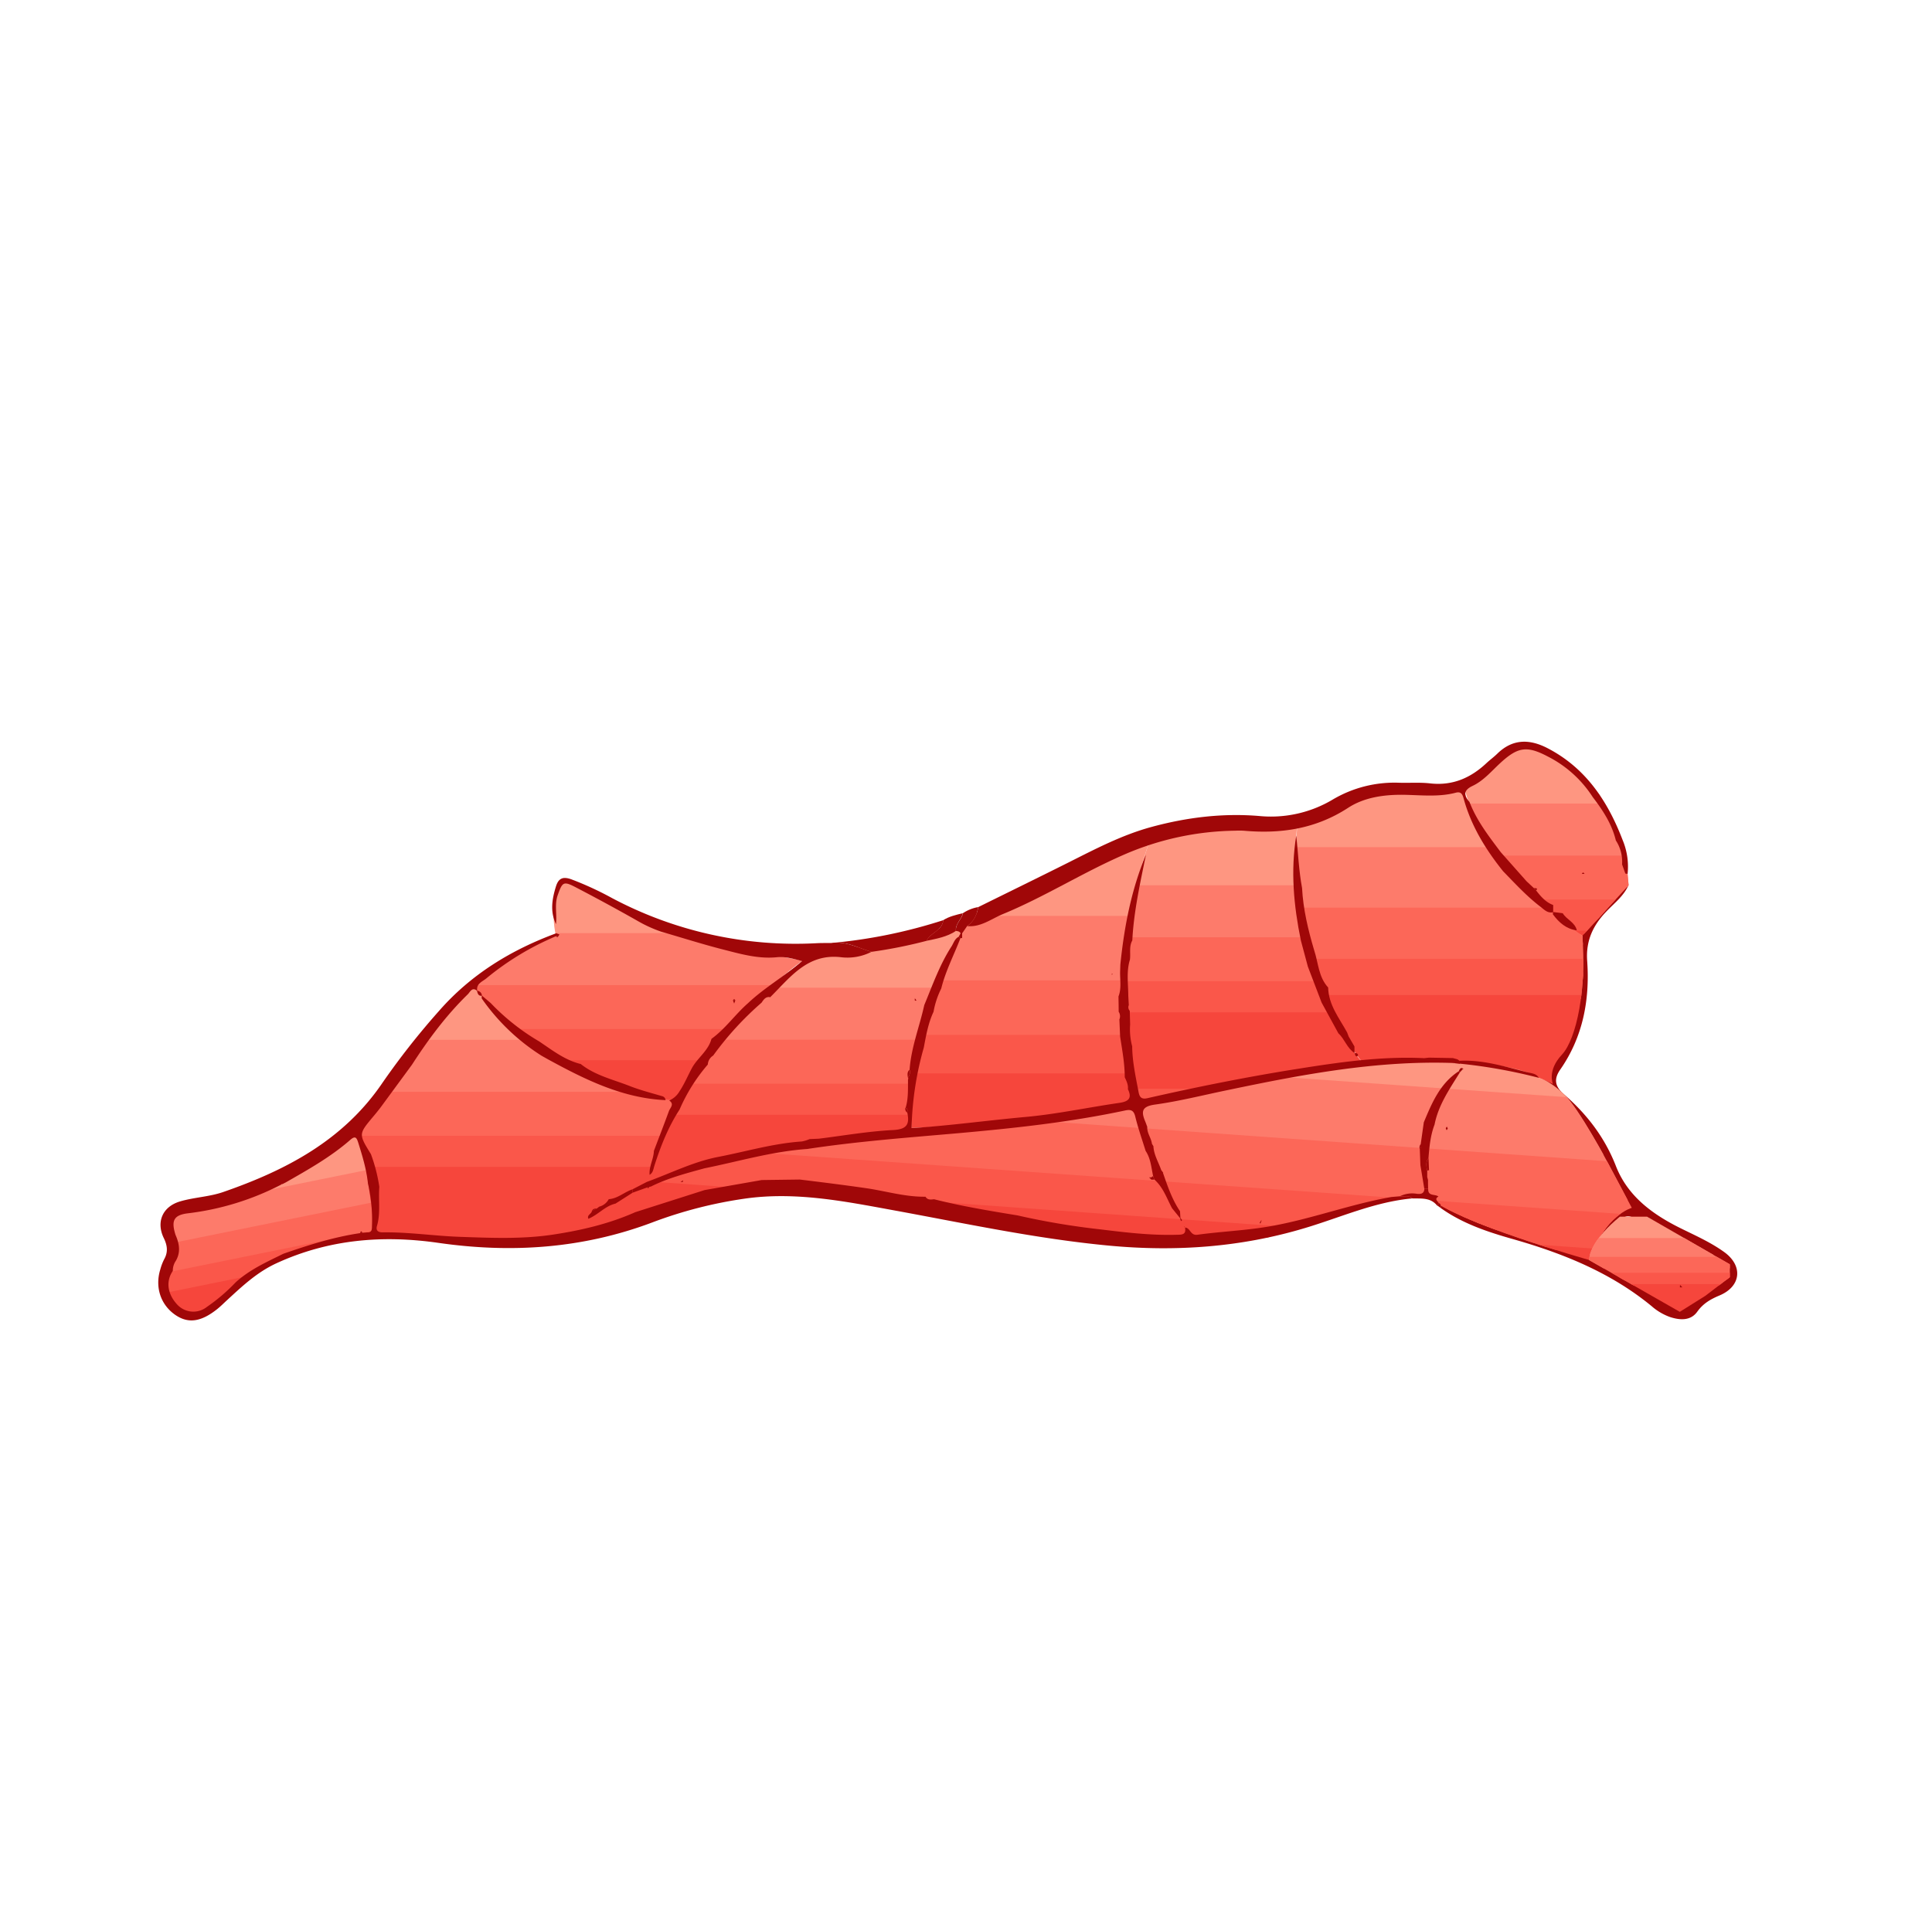 <svg id="Layer_1" data-name="Layer 1" xmlns="http://www.w3.org/2000/svg" xmlns:xlink="http://www.w3.org/1999/xlink" viewBox="0 0 807.93 806.13"><defs><style>.cls-1{fill:none;}.cls-2{fill:#a00708;}.cls-3{clip-path:url(#clip-path);}.cls-4{fill:#fe9681;}.cls-5{fill:#fd7b6b;}.cls-6{fill:#fc6758;}.cls-7{fill:#fa574a;}.cls-8{fill:#f6463c;}.cls-9{clip-path:url(#clip-path-2);}.cls-10{clip-path:url(#clip-path-3);}.cls-11{clip-path:url(#clip-path-4);}.cls-12{clip-path:url(#clip-path-5);}.cls-13{clip-path:url(#clip-path-6);}.cls-14{clip-path:url(#clip-path-7);}.cls-15{clip-path:url(#clip-path-8);}.cls-16{clip-path:url(#clip-path-9);}.cls-17{clip-path:url(#clip-path-10);}</style><clipPath id="clip-path"><path class="cls-1" d="M147.18,471.29s11.37,9.2,9.67,44.88l-15.22,2.72L118,525.65l-15.63,9.1L87.5,548.61,76,549.92l-8.4-10.38,5.37-20.77L70.46,508l14.94-5.6,23-7.16L133.82,483Z"/></clipPath><clipPath id="clip-path-2"><path class="cls-1" d="M198.29,411.57s-27.86,25-47.67,59.72c0,0,5.08,35,6.23,44.88L180,517.76,209.33,520l37.25-3.86,30.58-23.39,7.9-32.59L263.41,439.6S224.39,398.19,198.29,411.57Z"/></clipPath><clipPath id="clip-path-3"><path class="cls-1" d="M612,328.25l18.49-13.84,5.3-3,6.31,1.33,12.32,5.87,14.35,13.6,9.66,21.43,2.2,11.9.43,4.75-19.33,21.1a98,98,0,0,1-26.53-20.24A99.25,99.25,0,0,1,612,328.25Z"/></clipPath><clipPath id="clip-path-4"><path class="cls-1" d="M542.64,343.18s-6.52,58.17,27.08,101.2c0,0,50.06-5.34,79.69,9,0,0-2.51-5.57,3.73-12.23s10.38-27.75,8.57-49.77c0,0-43.72-27.84-49.73-63.11l-30.17,1.94Z"/></clipPath><clipPath id="clip-path-5"><path class="cls-1" d="M481.5,349.42a200.82,200.82,0,0,0-6.6,111.3l94.82-16.34s-33.79-37.07-27.08-101.2Z"/></clipPath><clipPath id="clip-path-6"><path class="cls-1" d="M401.63,384.86l79.87-35.44a200.82,200.82,0,0,0-6.6,111.3c-16,3.24-33.5,6.07-52.35,8.1-14.57,1.57-28.41,2.5-41.43,3a165,165,0,0,1,3-36.12c3.59-18.45,10.59-37.33,15.35-41.17a8,8,0,0,0,2.91-4.11A8.29,8.29,0,0,0,401.63,384.86Z"/></clipPath><clipPath id="clip-path-7"><path class="cls-1" d="M343.82,397.75a211.1,211.1,0,0,0,57.81-12.89,7.89,7.89,0,0,1,.7,3.45,9.91,9.91,0,0,1-2.89,6.18c-2.24,2.46-4.92,9.32-10.27,23.05-6.69,17.14-7.64,33.56-8.42,47-.21,3.66-.29,6.67-.32,8.67a366.85,366.85,0,0,0-109.94,21.15,161.54,161.54,0,0,1,10.71-27.95C299,430.32,326.45,408.89,343.82,397.75Z"/></clipPath><clipPath id="clip-path-8"><path class="cls-1" d="M199.45,414.4a4.24,4.24,0,0,1-1.16-2.83c.13-2.63,3.73-4.06,10-7.5,6.83-3.75,5.21-3.52,11.06-6.59a119.8,119.8,0,0,1,13.16-5.93,38.13,38.13,0,0,1-1-8.38c-.1-4.81.64-10.87,4-15.87,0,0,33.86,22,99.93,34.58,0,0-33.73,24.16-52.78,58.31C282.62,460.19,240.59,460,199.45,414.4Z"/></clipPath><clipPath id="clip-path-9"><path class="cls-1" d="M643.51,450.81s4.13.79,10.5,6.85S672.72,487,672.72,487l9.67,18.19s-11.17,3-17.93,21.78c0,0-55.57-15.6-66.87-26.26,0,0-11.14-4-67.46,16.89,0,0-87.35,6.83-114.38-6.85s-96.11-13-96.11-13-39.71,8.32-78.43,20c0,0-1.35-9.95,23.3-20.33s57.57-17.39,57.57-17.39l145.73-15.69,85.88-17.65L574.6,444l27.87-.37S633,444,643.51,450.81Z"/></clipPath><clipPath id="clip-path-10"><path class="cls-1" d="M682.39,505.21S665.57,516.06,664.46,527l38,21.69L713.14,542l10.25-7.83v-5.35Z"/></clipPath></defs><title>Artboard 1</title><path class="cls-2" d="M681,370.26c-2,4.55-6,7.54-9.27,11-5.59,5.82-8.6,12.27-8,20.6,1.14,16.33-1.73,31.82-11.3,45.56-2.77,4-2.14,7.05,1.56,10.26,9.53,8.26,17,17.9,21.71,29.92,4.88,12.61,15.17,20.2,26.94,26.05,6.24,3.09,12.65,5.9,18.34,10,8,5.73,7.17,14.37-1.88,18.18-3.75,1.58-6.84,3.32-9.33,6.8-2.74,3.83-7.15,3.62-11.38,2.24a23.88,23.88,0,0,1-7.68-4.53c-17-14-36.82-22-57.77-28-10.65-3-21.3-6.51-30.51-13.11,0-.45,0-.89,0-1.33,4.23,2.17,8.39,4.47,13,5.64a4.93,4.93,0,0,0,1.18.9c15.07,5.18,31,7.63,45.81,13.52,1,.41,2,.55,2.12-1,.52-5.4,4-9.24,7-13.32l2-1.06a48.41,48.41,0,0,1,4.48-2c1.17-.41,2-1.13,1.05-2.06-5.81-5.7-7.6-13.73-11.94-20.27a4.67,4.67,0,0,0-1.09-3.2,24.23,24.23,0,0,0-7.61-11.38,6.18,6.18,0,0,0-.9-.43l-.77-.85c-4-5.48-10-9.59-11.43-16.79,2.27-5.51,6.75-9.85,8.33-15.72,5.95-9.37,6.71-19.88,6.68-30.56q.68-7,1.34-13.95c-.05-.34-.09-.68-.13-1,.72-1.48,2.55-2.22,2.77-4.06l1.12-1.74,4.09-4a2.37,2.37,0,0,0,1.11-2.11l4.6-4,1.39-1.94C678.42,372.35,678.08,368.11,681,370.26Zm10.4,169.48c1.85,2.48,4.56,3.82,7.19,5.21,4.22,2.22,7.33,1.21,9.07-3.36,2.22-3.3,6-3.84,9.28-5.27,4-1.75,4.34-3.58,1.42-6.87-5-4-10.66-6.69-16.49-9.15-4.45-2.47-9.11-4.64-13.3-7.5-8-5.48-8.16-5.64-15.05,1a17.72,17.72,0,0,0-4.14,5.49c-4.51,4.37-4.32,5.61,1.22,8.33,2.63,1.3,5.23,2.67,7.84,4Z"/><g class="cls-3"><rect class="cls-4" x="41.66" y="459.17" width="367.19" height="27.98" transform="translate(-89.58 54.23) rotate(-11.47)"/><rect class="cls-5" x="44.18" y="474.51" width="367.19" height="22.14" transform="translate(-91.99 54.98) rotate(-11.47)"/><polyline class="cls-6" points="411.26 466.59 412.36 472.02 52.5 545.02 51.4 539.6"/><polyline class="cls-6" points="406.33 452.09 409.63 468.36 49.07 541.51 45.77 525.24"/><polyline class="cls-7" points="407.05 463.8 408.15 469.23 48.29 542.23 47.19 536.81"/><polyline class="cls-7" points="408.9 466.53 410 471.96 50.13 544.96 49.03 539.54"/><rect class="cls-8" x="49.73" y="507.73" width="367.19" height="27.98" transform="translate(-99.07 56.8) rotate(-11.47)"/><polyline class="cls-7" points="416.2 490.95 417.3 496.38 57.44 569.38 56.34 563.96"/></g><g class="cls-9"><rect class="cls-4" x="119.24" y="410.25" width="367.19" height="44.26"/><rect class="cls-5" x="119.24" y="434.92" width="367.19" height="35.03"/><polyline class="cls-6" points="486.44 480.7 486.44 489.46 119.24 489.46 119.24 480.7"/><polyline class="cls-6" points="484.49 456.67 484.49 482.93 116.58 482.93 116.58 456.67"/><polyline class="cls-7" points="482.87 475.06 482.87 483.81 115.67 483.81 115.67 475.06"/><polyline class="cls-7" points="484.13 479.86 484.13 488.62 116.94 488.62 116.94 479.86"/><rect class="cls-8" x="117.5" y="488.07" width="367.19" height="44.26"/><polyline class="cls-7" points="486.44 520.02 486.44 528.78 119.24 528.78 119.24 520.02"/></g><g class="cls-10"><rect class="cls-4" x="470.81" y="311.43" width="367.19" height="44.26"/><rect class="cls-5" x="470.81" y="336.1" width="367.19" height="35.03"/><polyline class="cls-6" points="838 381.88 838 390.63 470.81 390.63 470.81 381.88"/><polyline class="cls-6" points="836.05 357.85 836.05 384.11 468.14 384.11 468.14 357.85"/><polyline class="cls-7" points="834.43 376.23 834.43 384.99 467.24 384.99 467.24 376.23"/><polyline class="cls-7" points="835.7 381.04 835.7 389.8 468.5 389.8 468.5 381.04"/><rect class="cls-8" x="469.07" y="389.25" width="367.19" height="44.26"/><polyline class="cls-7" points="838 421.2 838 429.96 470.81 429.96 470.81 421.2"/></g><g class="cls-11"><rect class="cls-4" x="406.06" y="325.62" width="362.35" height="51.5"/><rect class="cls-5" x="406.06" y="354.33" width="362.35" height="40.76"/><polyline class="cls-6" points="768.42 407.6 768.42 417.79 406.06 417.79 406.06 407.6"/><polyline class="cls-6" points="766.5 379.64 766.5 410.19 403.43 410.19 403.43 379.64"/><polyline class="cls-7" points="764.89 401.03 764.89 411.22 402.54 411.22 402.54 401.03"/><polyline class="cls-7" points="766.14 406.63 766.14 416.82 403.79 416.82 403.79 406.63"/><rect class="cls-8" x="404.34" y="416.18" width="362.35" height="51.5"/><polyline class="cls-7" points="768.42 453.36 768.42 463.55 406.06 463.55 406.06 453.36"/></g><g class="cls-12"><rect class="cls-4" x="389.69" y="345.6" width="367.19" height="44.26"/><rect class="cls-5" x="389.69" y="370.27" width="367.19" height="35.03"/><polyline class="cls-6" points="756.89 416.05 756.89 424.81 389.69 424.81 389.69 416.05"/><polyline class="cls-6" points="754.94 392.02 754.94 418.28 387.03 418.28 387.03 392.02"/><polyline class="cls-7" points="753.32 410.4 753.32 419.16 386.13 419.16 386.13 410.4"/><polyline class="cls-7" points="754.58 415.21 754.58 423.97 387.39 423.97 387.39 415.21"/><rect class="cls-8" x="387.95" y="423.42" width="367.19" height="44.26"/><polyline class="cls-7" points="756.89 455.37 756.89 464.13 389.69 464.13 389.69 455.37"/></g><g class="cls-13"><rect class="cls-4" x="210.2" y="352.49" width="490.06" height="54.88"/><rect class="cls-5" x="210.2" y="383.08" width="490.06" height="43.43"/><polyline class="cls-6" points="700.27 439.85 700.27 450.7 210.2 450.7 210.2 439.85"/><polyline class="cls-6" points="697.67 410.05 697.67 442.61 206.65 442.61 206.65 410.05"/><polyline class="cls-7" points="695.5 432.85 695.5 443.7 205.44 443.7 205.44 432.85"/><polyline class="cls-7" points="697.19 438.81 697.19 449.67 207.13 449.67 207.13 438.81"/><rect class="cls-8" x="207.88" y="448.98" width="490.06" height="54.88"/><polyline class="cls-7" points="700.27 488.61 700.27 499.47 210.2 499.47 210.2 488.61"/></g><g class="cls-14"><rect class="cls-4" x="208.05" y="388.46" width="367.19" height="44.26"/><rect class="cls-5" x="208.05" y="413.13" width="367.19" height="35.03"/><polyline class="cls-6" points="575.25 458.91 575.25 467.67 208.06 467.67 208.06 458.91"/><polyline class="cls-6" points="573.3 434.88 573.3 461.14 205.39 461.14 205.39 434.88"/><polyline class="cls-7" points="571.68 453.26 571.68 462.02 204.49 462.02 204.49 453.26"/><polyline class="cls-7" points="572.94 458.07 572.94 466.83 205.75 466.83 205.75 458.07"/><rect class="cls-8" x="206.31" y="466.28" width="367.19" height="44.26"/><polyline class="cls-7" points="575.25 498.23 575.25 506.99 208.06 506.99 208.06 498.23"/></g><g class="cls-15"><rect class="cls-4" x="165.79" y="365.62" width="367.19" height="44.26"/><rect class="cls-5" x="165.79" y="390.29" width="367.19" height="35.03"/><polyline class="cls-6" points="532.99 436.07 532.99 444.83 165.79 444.83 165.79 436.07"/><polyline class="cls-6" points="531.04 412.05 531.04 438.3 163.13 438.3 163.13 412.05"/><polyline class="cls-7" points="529.42 430.43 529.42 439.19 162.23 439.19 162.23 430.43"/><polyline class="cls-7" points="530.68 435.24 530.68 443.99 163.49 443.99 163.49 435.24"/><rect class="cls-8" x="164.05" y="443.44" width="367.19" height="44.26"/><polyline class="cls-7" points="532.99 475.4 532.99 484.15 165.79 484.15 165.79 475.4"/></g><g class="cls-16"><polygon class="cls-4" points="-43.78 432.26 1021.02 507.97 1008.96 455.04 -55.85 379.33 -43.78 432.26"/><polygon class="cls-5" points="-39.58 450.71 1025.23 526.43 1015.68 484.54 -49.13 408.83 -39.58 450.71"/><polyline class="cls-6" points="-36.64 463.58 -34.26 474.05 1030.55 549.76 1028.16 539.29"/><polyline class="cls-6" points="-37.55 435.24 -30.39 466.64 1036.5 542.5 1029.34 511.11"/><polyline class="cls-7" points="-27.83 457.56 -25.45 468.03 1039.36 543.75 1036.97 533.27"/><polyline class="cls-7" points="-30.19 463.05 -27.8 473.52 1037.01 549.24 1034.62 538.76"/><polygon class="cls-8" points="-17.52 525.68 1047.29 601.39 1035.22 548.46 -29.59 472.75 -17.52 525.68"/><polyline class="cls-7" points="-25.92 510.6 -23.53 521.07 1041.28 596.78 1038.89 586.31"/></g><g class="cls-17"><rect class="cls-4" x="404.92" y="508.89" width="337.82" height="16.04"/><rect class="cls-5" x="404.92" y="517.83" width="337.82" height="12.7"/><polyline class="cls-6" points="742.74 534.42 742.74 537.6 404.92 537.6 404.92 534.42"/><polyline class="cls-6" points="740.95 525.71 740.95 535.23 402.47 535.23 402.47 525.71"/><polyline class="cls-7" points="739.46 532.38 739.46 535.55 401.64 535.55 401.64 532.38"/><polyline class="cls-7" points="740.62 534.12 740.62 537.29 402.8 537.29 402.8 534.12"/><rect class="cls-8" x="403.32" y="537.09" width="337.82" height="16.04"/><polyline class="cls-7" points="742.74 548.68 742.74 551.85 404.92 551.85 404.92 548.68"/></g><path class="cls-2" d="M590.6,501.25c-15.76,1.43-30.11,8-45,12.43-26.68,8-53.85,9.91-81.48,7.35-30.84-2.87-61-9.46-91.45-15-20.1-3.69-40.21-7.62-60.9-4.73a182.27,182.27,0,0,0-39,10c-29.09,10.95-58.91,12.94-89.39,8.55-23.38-3.37-46-1.49-67.78,8.53-8.12,3.74-14.29,9.57-20.63,15.41-1.35,1.24-2.64,2.54-4.06,3.69C84,553,78.63,553.69,73.2,549.9c-6.06-4.24-8.46-11.6-6.15-19a21.83,21.83,0,0,1,1.6-4.19c1.69-3,1.36-5.77-.16-8.88-3.27-6.72-.53-13.15,6.81-15.32,5.87-1.74,12.24-1.92,18-3.92,26.3-9.11,50.27-21.62,66.58-45.61a314,314,0,0,1,23.73-30.17c13.37-15.28,30.1-25.48,49-32.46l1.36.5a2.25,2.25,0,0,0-.31.51l-1.11.22a116.29,116.29,0,0,0-29.2,17.66c-1.62,1.35-4.36,2.21-3.76,5.27-2.08-1.93-3,.38-3.92,1.32-9.07,8.82-16.56,18.93-23.41,29.52l-13.22,18c-1,1.27-2,2.55-3.09,3.81-6,7.19-6,7.18-.84,15.56a68.25,68.25,0,0,1,3.52,13.7c-.45,5.45.6,11-1,16.39-.56,2,.62,2.66,2.49,2.64,10.82-.15,21.54,1.51,32.32,1.88,12.79.44,25.63,1,38.36-.87,12-1.79,23.74-4.51,34.89-9.46l28.94-9.23,23.91-4.2,15.92-.21c9.2,1.12,18.39,2.27,27.57,3.59,8.32,1.19,16.47,3.73,25,3.59.87,1.45,2.24,1.21,3.58,1.06,11.51,2.91,23.21,4.85,34.91,6.76a307.17,307.17,0,0,0,34.72,5.85c10.49,1.29,21.06,2.55,31.7,2.25,2.08-.06,4.22.17,3.62-3l0,0c2.21,0,2.16,3.38,5.12,3,10.14-1.4,20.4-1.77,30.52-3.56,17.15-3,33.52-9.24,50.67-12.24l3.67-.31C587.17,500.73,589.11,499.74,590.6,501.25ZM98.52,536.39c5.84-5.36,13-8.54,20-12,10.5-3.64,21.07-7,32.11-8.62l1-.16,1.92-.15c1.91.12,2-1.18,2-2.56a67.72,67.72,0,0,0-1.68-17.9c-.6-5.8-2.27-11.33-4-16.87-.74-2.38-1.28-3.21-3.44-1.32-8.16,7.13-17.56,12.39-26.9,17.73l-1.38.71a.59.59,0,0,0-.57.23,114,114,0,0,1-39,12c-6.08.74-7,3.19-5.19,9,1.57,3.6,2.28,7.2.14,10.87a7.34,7.34,0,0,0-1.26,4.22c-3,4.38-2.28,9.76,2,14.25a9.13,9.13,0,0,0,12.26.8A75.92,75.92,0,0,0,98.52,536.39Z"/><path class="cls-2" d="M409.08,379.41c12.6-6.23,25.23-12.39,37.79-18.69,11.26-5.66,22.39-11.51,34.67-14.84,14.74-4,29.73-5.84,44.9-4.59a50.44,50.44,0,0,0,30.94-6.9,50.63,50.63,0,0,1,27.68-7c4.33.14,8.7-.22,13,.27,9.33,1.05,16.91-2.24,23.55-8.47,1.45-1.36,3.09-2.54,4.51-3.93,6.41-6.28,13.49-6.22,21-2.34,16,8.27,25.2,22.15,31.43,38.42a28.9,28.9,0,0,1,2.08,14.21,1.93,1.93,0,0,0-.92-.13c-.46-1.3-.93-2.59-1.39-3.89a16.24,16.24,0,0,0-2.6-10c-1.66-6.89-5.45-12.64-9.68-18.16a48.27,48.27,0,0,0-18.63-16.88c-8.91-4.72-12.69-4.1-20.1,2.74-3.65,3.38-6.93,7.31-11.48,9.47-3.92,1.86-3.77,3.95-1.3,6.75,3,7.82,8.09,14.36,13.08,21l10.77,12.15,3.07,2.87,1,1.06c1.93,2.49,4,4.88,7.07,6,0,1,0,2,0,3-2.28.56-3.68-1-5.23-2.2-5.78-4.41-10.68-9.75-15.73-14.94-7.33-9.14-13.38-19-16.5-30.43-.5-1.83-1.12-3-3.37-2.38-7,1.83-14.25,1-21.37.86-8.36-.14-16.72,1-23.52,5.42-13.58,8.85-28.18,11-43.77,9.59a34.08,34.08,0,0,0-3.5,0,120.09,120.09,0,0,0-46.67,10.1c-17.23,7.51-33.17,17.65-50.56,24.81-4.8,2-9.15,5.51-14.82,5C407.26,385.38,408.54,382.61,409.08,379.41Z"/><path class="cls-2" d="M232.49,386.52c-2.5-5.25-1.64-10.48,0-15.76,1.06-3.44,2.93-4.21,6.37-3A133.44,133.44,0,0,1,256,375.66a163.58,163.58,0,0,0,85.64,18.84c2-.1,4-.06,6-.08,6.08-.92,11.29,2.1,16.81,3.69a22.16,22.16,0,0,1-13,2.23c-13.86-1.49-21,8.47-29.25,16.64l.08.14c-2-.48-2.89.9-3.8,2.25a131,131,0,0,0-20.23,22.12,4.76,4.76,0,0,0-2.26,3.77,73.16,73.16,0,0,0-11.81,18.83c-4.73,7.29-7.9,15.29-10.53,23.51-.46,1.44-.55,2.94-2,3.79-.3-3.51,1.7-6.6,1.79-10,2.1-5.54,4.25-11.07,6.28-16.64.51-1.4,2.42-2.92.13-4.46a9,9,0,0,0,4.28-3.79c2.14-3.19,3.55-6.72,5.35-10,2.41-4.19,6.74-7.08,8.05-12,5.8-4.19,9.87-10.16,15.2-14.84,6.91-6.55,15.28-11.29,22.7-17.68-3.79-1-7.14-1.95-10.58-1.61-7.68.77-15-1.32-22.22-3.17-8.79-2.23-17.44-5-26.15-7.52a56.48,56.48,0,0,1-10.21-4.71q-12.72-7.19-25.69-13.94c-4.92-2.55-5.41-2.08-7.31,3.26C231.79,378.28,233,382.43,232.49,386.52Z"/><path class="cls-2" d="M364.47,398.11c-5.53-1.59-10.74-4.61-16.82-3.69a214.07,214.07,0,0,0,46.85-9.56c-.47,4.42-5.41,5.19-7,8.65A198.12,198.12,0,0,1,364.47,398.11Z"/><path class="cls-2" d="M387.46,393.51c1.63-3.46,6.57-4.23,7-8.65,2.51-1.59,5.38-2.2,8.2-2.92-.55,2.65-3.24,4.45-2.93,7.44C396,391.87,391.72,392.61,387.46,393.51Z"/><path class="cls-2" d="M399.77,389.38c-.31-3,2.38-4.79,2.93-7.44a16.52,16.52,0,0,1,6.38-2.54c-.54,3.21-1.82,6-4.6,7.88l-2.13,3.1a2.84,2.84,0,0,1-.65,0C401.31,389.56,400.54,389.47,399.77,389.38Z"/><path class="cls-2" d="M590.6,501.25c-1.49-1.51-3.43-.52-5.12-.93a11.56,11.56,0,0,1,7-1c1.58.18,3,.05,3.17-2l1.6,0c-.14,3.17,3,2,4.28,3.17-1.85,1-.3,1.88.15,2.8l-.67,1C598.24,500.79,594.32,501.36,590.6,501.25Z"/><path class="cls-2" d="M602.44,503.87c0,.45,0,.89,0,1.34l-1.42-1,.67-1A1.48,1.48,0,0,1,602.44,503.87Z"/><path class="cls-2" d="M233.62,391.33c-.27.56-.58,1-1.11.22Z"/><path class="cls-2" d="M119.52,494.57l-1.38.71Z"/><path class="cls-2" d="M150.62,515.8c.17-1,.51-1,1-.16Z"/><path class="cls-2" d="M641.43,371.41c1.52.16,1.52.16,1,1.06Z"/><path class="cls-2" d="M400.9,391.82l.8-1.45a2.84,2.84,0,0,0,.65,0c0,.67,0,1.34,0,2a1.68,1.68,0,0,0-.8.08A3.18,3.18,0,0,0,400.9,391.82Z"/><path class="cls-2" d="M596.84,489.63c0,.89,0,1.78,0,2.67l.33,1.27c0,1.24,0,2.47.06,3.7l-1.6,0q-.82-4.95-1.64-9.9-.13-3.33-.25-6.66a2.33,2.33,0,0,0,.4-2.28c.42-3,.85-6,1.27-9,3.39-8.11,6.76-16.24,14.57-21.34l.54.41c-4.29,6.92-9,13.63-10.61,21.86-1.73,4.53-2.17,9.29-2.55,14.06C596.08,486,596.47,487.83,596.84,489.63Z"/><path class="cls-2" d="M205.24,419.58a93.07,93.07,0,0,0,20.23,16c5.5,3.69,10.76,7.84,17.39,9.46,6,4.77,13.44,6.45,20.37,9.16,4.41,1.74,9,2.91,13.6,4.27a1.85,1.85,0,0,1,1.5,1.68c-17.94-.83-33.51-8.53-48.84-16.89-1-.55-2-1.12-3-1.68a87.39,87.39,0,0,1-24.93-23.8c-.23-.33-.07-.93-.08-1.4Z"/><path class="cls-2" d="M201.53,416.49c-1.56.16-1.77-1-2.08-2.09A2.13,2.13,0,0,1,201.53,416.49Z"/><path class="cls-2" d="M306.51,418.44c.33-.69.67-.7,1,0h-1Z"/><path class="cls-2" d="M254.62,501.57c3.75-.29,6.49-3,9.89-4.13l.06,1.41-7.17,4.57c-4.4,1-7.26,4.7-11.37,6.35-.65-1.66,1.32-2,1.49-3.24l2.08-1.07,1-.77a6.23,6.23,0,0,0,4-3.18Z"/><path class="cls-2" d="M249.6,505.46l-2.08,1.07C247.91,505.59,248.72,505.46,249.6,505.46Z"/><path class="cls-2" d="M264.57,498.85l-.06-1.41,6-3.1c9.89-3.59,19.54-8.47,29.75-10.43,11.63-2.24,23.09-5.67,35-6.47a14.68,14.68,0,0,0,3.29-1l3.91-.17c10.31-1.28,20.59-3.09,30.94-3.61,5.84-.29,7.07-2.38,6-7.35.06-.78.33-1.63-.75-2l.12-.12c1.12-3.83.9-7.78.94-11.7a.8.8,0,0,0,0-.79,3.62,3.62,0,0,0,.67-3.29c.66-9.33,4.15-18,6.13-27,3.43-8.27,6.4-16.76,11.27-24.36,1-1.48,1.38-3.39,3.18-4.25a3.39,3.39,0,0,1,.65.66c-2.68,7-6.19,13.66-8,21a35.56,35.56,0,0,0-3.22,9.73c-2.23,4.75-3.11,9.87-4.08,15a132.67,132.67,0,0,0-5.1,33.65c15.91-1,31.7-3.22,47.57-4.65,13.17-1.19,26.2-4,39.32-5.9,3.79-.55,5.42-1.91,3.57-5.73.21-1.85-.61-3.42-1.32-5,0-5.77-1.08-11.41-1.94-17.08l-.3-7.1a3.48,3.48,0,0,0-.3-3.22c0-2.13-.05-4.25-.08-6.38,1.31-3.34.62-6.82.68-10.25l.1-3.07c1.61-15.78,4.56-31.24,10.71-46-2.41,11.89-5.09,23.73-5.71,35.89-1.43,2.55-.64,5.38-1,8.06-1.54,5-.7,10.05-.68,15.09.07,1.3.14,2.61.22,3.92a2.18,2.18,0,0,0,.4,2.38l.15,5.71a27.48,27.48,0,0,0,.86,9.12c.07,6.5,1.48,12.8,2.68,19.14.41,2.22,1.28,3.1,3.68,2.56,20.81-4.73,41.73-8.93,62.82-12.27,17.54-2.78,35.08-5.34,52.92-4.47l2-.22,10,.18,1.92.52,1,.7c0,.4,0,.8,0,1.2l-2.15-.27a1.08,1.08,0,0,0-.84-.1c-31.91-1.08-63,4.83-94,11.32C503.32,458,493.23,460.59,483,462c-5.5.78-5.85,2.83-4.11,7,.32.76.59,1.56.88,2.34-.17,2.58,1.66,4.61,1.95,7.07.23.37.46.75.68,1.13l-.06,0c.23,3.56,2.13,6.57,3.26,9.84l.82,1.11-.07.12c1.92,5.52,3.78,11.07,7.11,16,.06.91.11,1.82.16,2.73l-.15.14-3.35-4.14c-2.21-4.15-3.7-8.75-7.41-12-.17-.49-.33-1-.5-1.48-.78-3.57-1-7.31-3.13-10.48-1.47-4.77-3.15-9.48-4.32-14.32-.64-2.65-1.83-3.1-4.2-2.6C447.41,469.4,424,471.9,400.42,474c-21,1.84-42,3.41-62.86,6.58-14.64,1-28.67,5.21-43,8.09-7.63,2.11-15.32,4.08-22.45,7.67a.93.93,0,0,0-.65.15,1.46,1.46,0,0,0-.91.21Z"/><path class="cls-2" d="M527.57,510.5l-.47,1.26a2.27,2.27,0,0,1-.34-.27c.21-.37.45-.73.69-1.1Z"/><path class="cls-2" d="M493.6,509.36c.26.34.52.67.75,1,0,0-.32.25-.49.39-.14-.43-.27-.85-.41-1.27Z"/><path class="cls-2" d="M495.53,513.43l-.4-.48c.09,0,.21.06.25.12a1.61,1.61,0,0,1,.12.39Z"/><path class="cls-2" d="M482.2,491.91c.16.49.32,1,.49,1.48l-1.18,0h0c0-.33,0-.66,0-1Z"/><path class="cls-2" d="M284.51,494.44l1.05-.74c.3,1.17-.72.47-1.05.74Z"/><path class="cls-2" d="M270.59,496.66a1.46,1.46,0,0,1,.91-.21C271.3,496.94,271,497.16,270.59,496.66Z"/><path class="cls-2" d="M546.93,404.3,544,393.36c-3-14.53-4.34-29.14-1.92-43.94.77,7.35,1.07,14.74,2.42,22,.46,8.9,2.53,17.48,5.05,26,1.77,5.27,1.79,11.2,5.86,15.61.16,7.31,4.65,12.8,7.93,18.8l.66,1.73,2.41,4.13c0,.93,0,1.87.05,2.81l0-.06c-3.17-2-4.12-5.83-6.78-8.26l-7-12.83Z"/><path class="cls-2" d="M653.53,382c1.6,2.67,5.15,3.75,5.87,7.15-4.44-.58-7.45-3.3-10-6.7,0-.34.06-.69.08-1Z"/><path class="cls-2" d="M662.62,365.51l-1.1,0C661.9,364.68,662.26,364.92,662.62,365.51Z"/><path class="cls-2" d="M610.44,444.88c0-.4,0-.8,0-1.2,9.81-.48,19,2.48,28.37,4.84,1.69.42,3.66.47,4.71,2.29A222.08,222.08,0,0,0,610.44,444.88Z"/><path class="cls-2" d="M610,448.07c.39-.6.51-1.51,1.56-1.34a.78.78,0,0,0,.06.6l-1.08,1.15Z"/><path class="cls-2" d="M607.45,444.51a1.08,1.08,0,0,1,.84.1l-.44.13Z"/><path class="cls-2" d="M611.64,447.33a.78.78,0,0,1-.06-.6l.4.4Z"/><path class="cls-2" d="M596.84,489.63c-.37-1.8-.76-3.61.56-5.23.06,1.68.12,3.36.19,5.05A4.56,4.56,0,0,0,596.84,489.63Z"/><path class="cls-2" d="M605.45,472c-.16.24-.32.48-.47.72-.13-.26-.37-.52-.36-.77s.27-.49.42-.73Z"/><path class="cls-2" d="M597.21,493.57l-.33-1.27Z"/><path class="cls-2" d="M702.52,538.44c0-.34,0-.68.05-1l.95,1-1,0Z"/><path class="cls-2" d="M380.33,447.46a3.62,3.62,0,0,1-.67,3.29C379.5,449.58,379.27,448.39,380.33,447.46Z"/><path class="cls-2" d="M382.51,417.44l.75,1.06c-1.21.32-.49-.71-.74-1.07Z"/><path class="cls-2" d="M306.51,418.44h1l-.5,1.3Z"/><path class="cls-2" d="M593.78,480.74a2.11,2.11,0,0,1,.4-2.28A2.33,2.33,0,0,1,593.78,480.74Z"/><path class="cls-2" d="M379.35,465.35a1.92,1.92,0,0,1-.75-2C379.68,463.72,379.41,464.57,379.35,465.35Z"/><path class="cls-2" d="M481.7,478.45l.69,1.13Z"/><path class="cls-2" d="M485.58,489.44l.82,1.11Z"/><path class="cls-2" d="M480.53,492.45h1c0,.34,0,.67,0,1Z"/><path class="cls-2" d="M465,407.06c.08.14.21.27.2.4s-.17.23-.26.35Z"/><path class="cls-2" d="M566.48,440.47c.69-.07,1.28.07,1.44.83,0,.15-.34.57-.48.55-.81-.12-.79-.83-.91-1.44Z"/></svg>